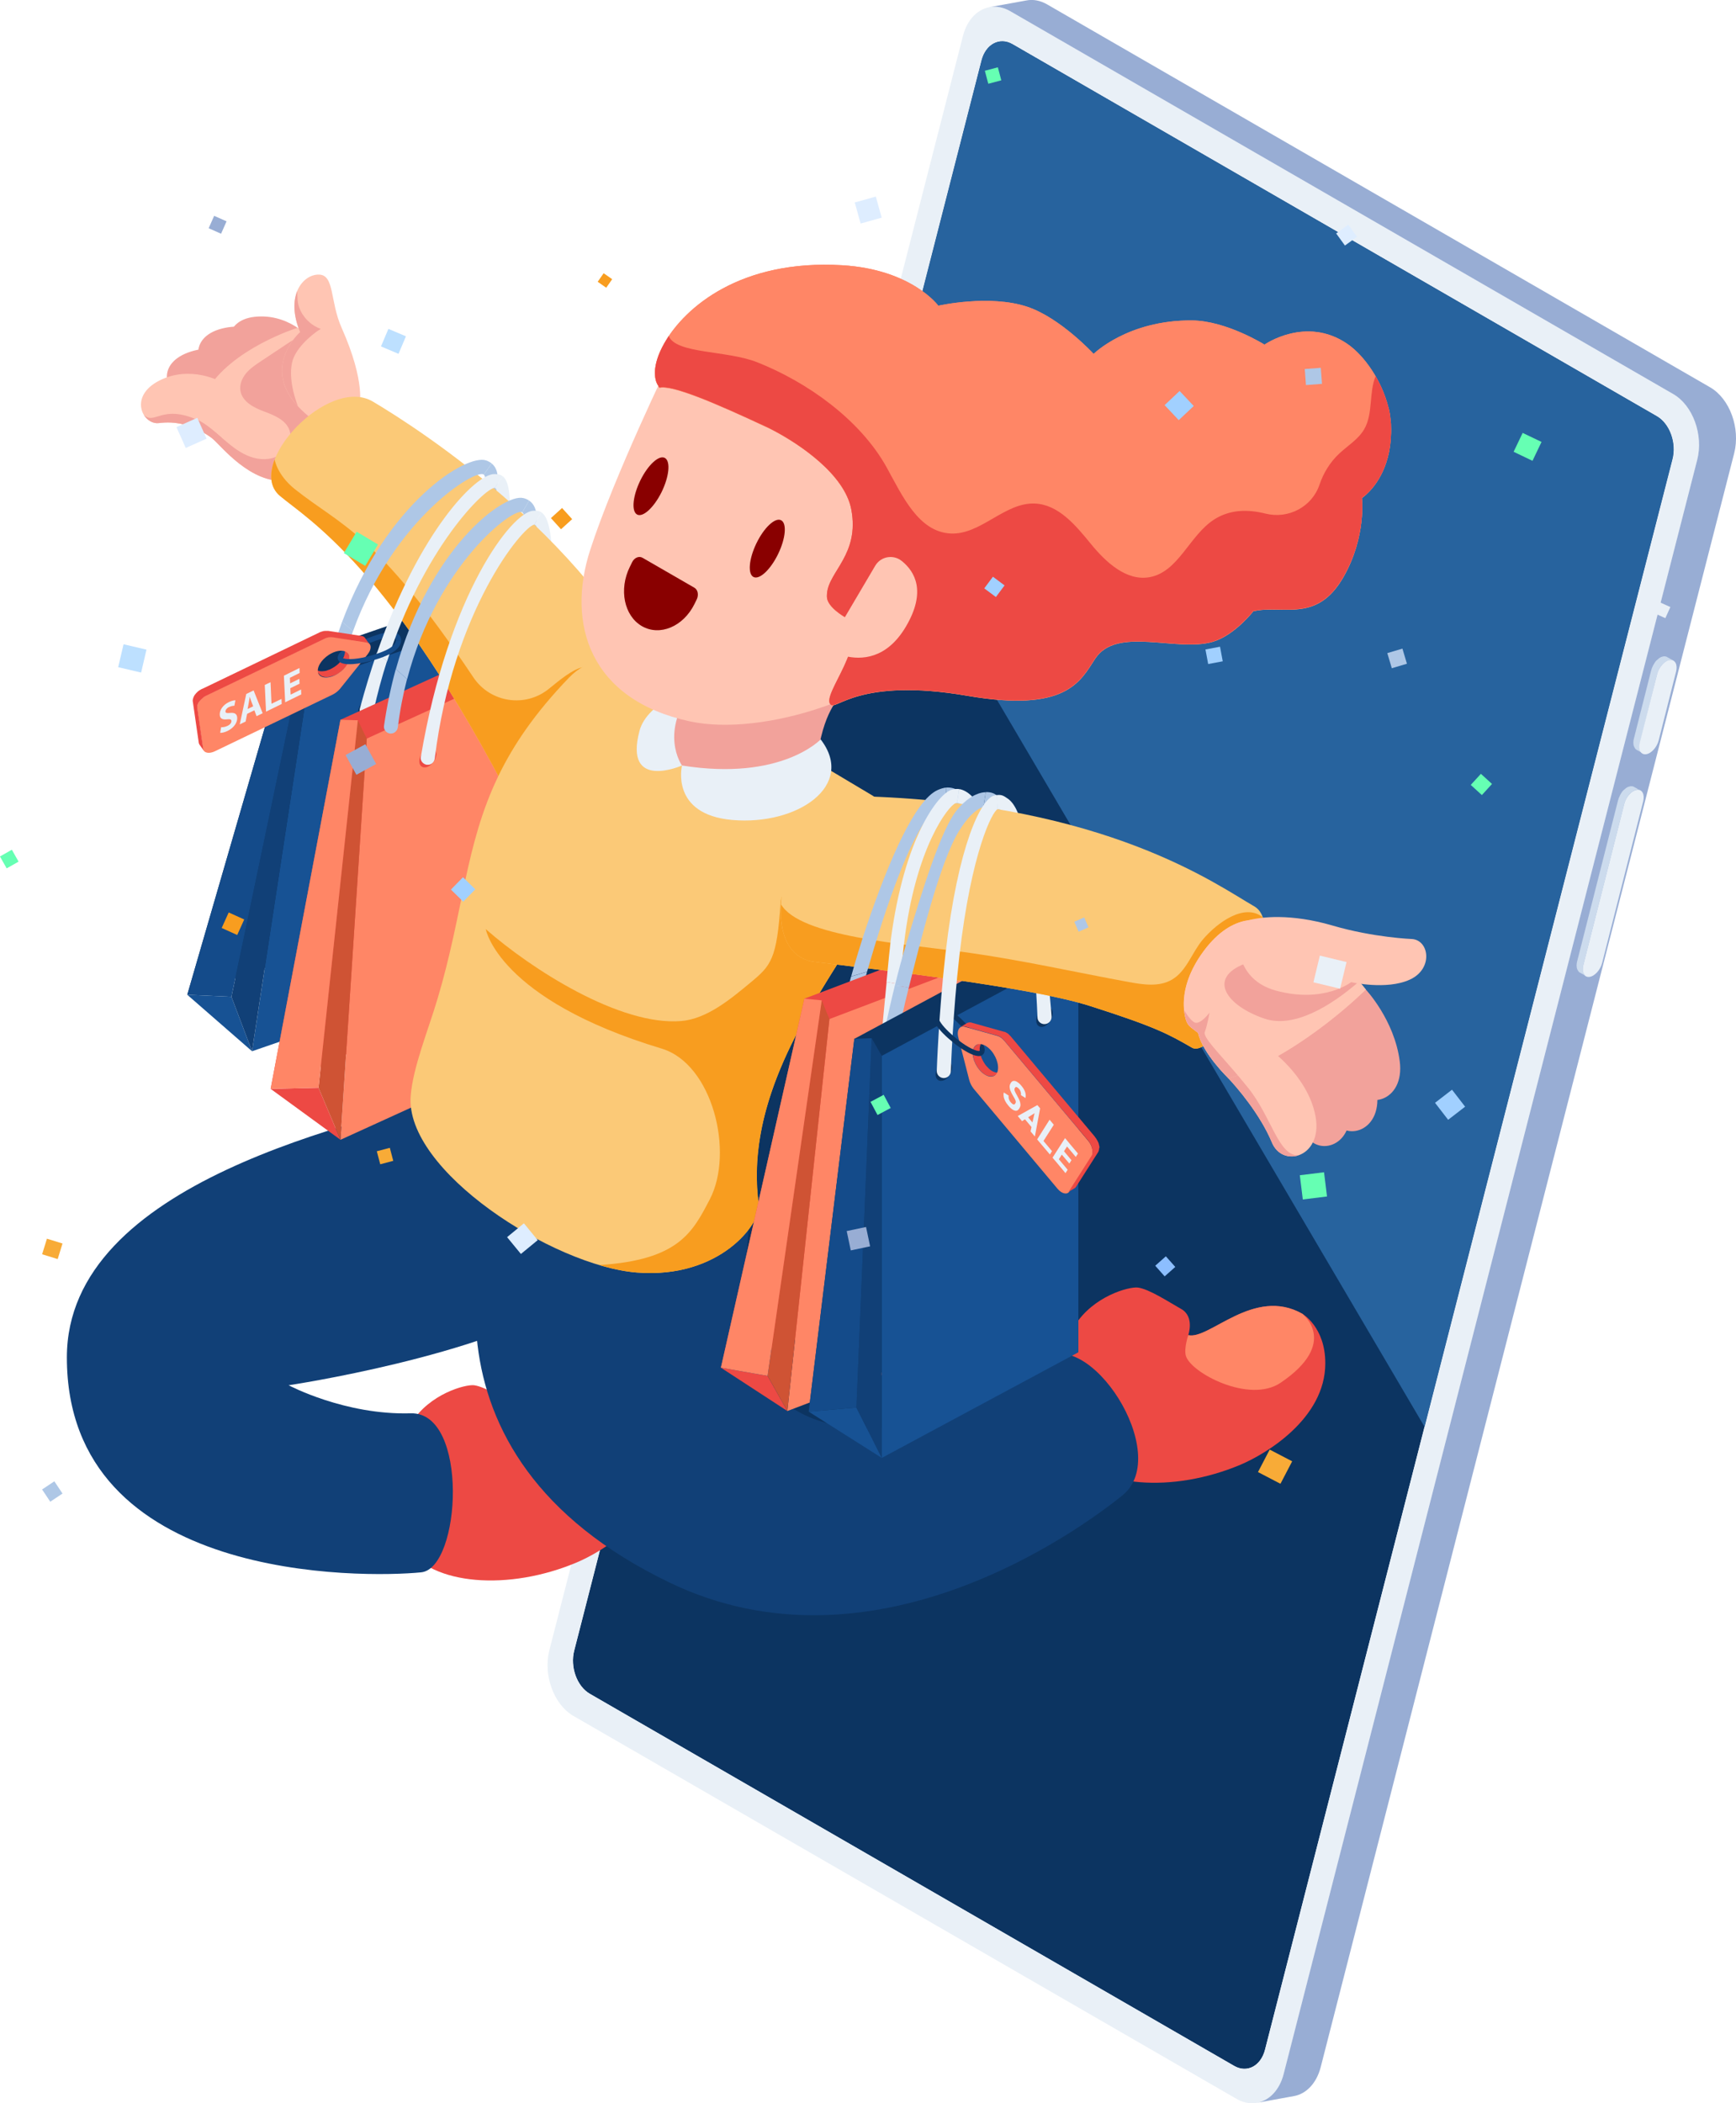 <svg xmlns="http://www.w3.org/2000/svg" viewBox="0 0 1651 2000"><path fill="#0C3461" d="m1590.5 436.8-235.7 919.9-151.7 592.3c-4 15.6-17.2 22.5-29.4 15.4L561 1610.6c-12.3-7.1-18.9-25.4-14.9-41l283.4-1106 104-406.1c4-15.6 17.2-22.5 29.4-15.5l612.8 353.8c12.2 7 18.9 25.4 14.8 41z"/><path fill="#E9F0F7" d="M1591.3 374.7c18.7 10.8 28.9 38.8 22.8 62.6l-393.3 1534.8c-6.1 23.8-26.2 34.4-44.9 23.6l-630.6-364.1c-18.7-10.8-28.9-38.9-22.8-62.6L915.8 34.2c6.1-23.8 26.2-34.4 44.9-23.6l630.6 364.1zm-388.2 1574.2 387.4-1512.2c4-15.6-2.7-34-14.9-41L962.9 42c-12.3-7.1-25.4-.1-29.4 15.4L546 1569.6c-4 15.6 2.7 34 14.9 41l612.8 353.8c12.3 7.1 25.4.2 29.4-15.5z"/><path fill="#98ADD4" d="M1626.4 368.3 995.9 4.2c-6.6-3.8-13.4-5-19.6-3.8l-35.2 6.4c6.3-1.1 13 0 19.6 3.8l630.6 364.1c18.7 10.8 28.9 38.8 22.8 62.6l-393.3 1534.8c-3.9 15.4-13.8 25.3-25.3 27.4l35.2-6.4c11.5-2.1 21.3-12 25.3-27.4l393.3-1534.8c6-23.8-4.2-51.8-22.9-62.6z"/><path fill="#27639E" d="m1590.5 436.8-235.7 919.9-525.4-893.1L933.5 57.5c4-15.6 17.2-22.5 29.4-15.5l612.8 353.8c12.2 7 18.9 25.4 14.8 41z"/><path fill="#E9F0F7" d="M1556.8 751c5-.6 7.6 4.4 5.9 11.1l-39 153.5c-1.7 6.7-7.1 12.7-12.1 13.3-5 .6-7.6-4.4-5.9-11.1l39-153.5c1.7-6.7 7.1-12.7 12.1-13.3z"/><path fill="#CCDBED" d="m1560.1 751.6-6-3.3s-.1 0-.1-.1c-.2-.1-.3-.2-.5-.2-.2-.1-.4-.1-.5-.2-.1 0-.2 0-.3-.1H1552.4c-.2 0-.4 0-.6-.1H1550.9c-.2 0-.4.1-.6.1-.4.1-.7.2-1.1.3h-.1c-.7.2-1.3.5-2 .9-.3.2-.7.4-1 .7l-.3.3c-.4.3-.9.7-1.3 1.1-.2.1-.3.3-.5.4l-.3.3-.3.3c-.1.2-.3.3-.4.5-.3.3-.5.6-.7 1-.1.1-.1.2-.2.3 0 .1-.1.1-.1.2-.1.1-.2.3-.3.4-.2.3-.4.6-.5.9-.1.2-.3.5-.4.7v.1c-.1.3-.3.6-.4.8-.1.3-.3.6-.4.9-.1.2-.1.3-.2.5 0 0 0 .1-.1.1 0 .1-.1.1-.1.2l-.3.9c-.1.3-.2.7-.3 1 0 .1 0 .2-.1.2l-39 153.5c-.1.3-.1.6-.2.9 0 .2-.1.4-.1.6 0 .2-.1.4-.1.5v.3c0 .3 0 .6-.1.8v.5c0 .5 0 1 .1 1.5v.2c0 .4.1.8.2 1.1 0 .1.1.3.1.4.1.3.2.5.3.8.1.1.1.3.2.4.1.2.2.4.4.7.1.1.2.2.2.4.2.2.3.4.5.6.1.1.2.2.2.3.3.2.6.5.9.6l6 3.3-.9-.6c-.1-.1-.2-.2-.2-.3-.2-.2-.3-.4-.5-.6-.1-.1-.2-.2-.2-.4-.1-.2-.3-.4-.4-.7-.1-.1-.1-.3-.2-.4-.1-.3-.2-.5-.3-.8 0-.1-.1-.3-.1-.4-.1-.4-.2-.7-.2-1.1v-.2c0-.5-.1-1-.1-1.5v-.5c0-.4 0-.8.1-1.1 0-.2.1-.4.1-.5l.3-1.5 39-153.5c.2-.8.5-1.6.8-2.4 0 0 0-.1.1-.1.3-.8.7-1.5 1.1-2.3v-.1c.4-.7.8-1.4 1.3-2 0-.1.1-.1.1-.2.4-.6.9-1.1 1.3-1.7l.3-.3c.2-.3.5-.5.8-.7.4-.4.8-.8 1.3-1.1.4-.3.9-.7 1.4-1 .6-.4 1.3-.7 2-.9.6-.2 1.2-.4 1.8-.5.6-.1 1.2-.1 1.8 0h.1c0 .4.5.6 1 .9zM1577.9 636.1c.4-.8.8-1.4 1.3-2.1 0-.1.1-.1.1-.2.4-.6.9-1.1 1.3-1.7l.3-.3c.2-.3.5-.5.8-.7.4-.4.8-.8 1.3-1.1.4-.4.9-.7 1.4-1 .6-.4 1.3-.7 1.9-.9.6-.2 1.2-.4 1.8-.5.6-.1 1.2-.1 1.8 0h.1c.5.1 1 .3 1.5.5l-6-3.3s-.1 0-.1-.1c-.2-.1-.3-.2-.5-.2-.2-.1-.4-.1-.5-.2-.1 0-.2 0-.3-.1H1583.8c-.2 0-.4 0-.6-.1H1582.3c-.2 0-.4.1-.6.1-.4.1-.7.2-1.1.3h-.1c-.7.2-1.3.5-1.9.9-.3.2-.7.4-1 .7l-.3.3c-.4.3-.9.7-1.3 1.1-.2.1-.3.3-.5.4l-.3.3-.3.3c-.1.2-.3.3-.4.5-.3.3-.5.6-.7 1-.1.1-.1.2-.2.3 0 .1-.1.1-.1.2-.1.1-.2.3-.3.4-.2.3-.4.6-.5.9-.1.2-.3.5-.4.7-.1.3-.3.6-.4.8-.1.3-.3.6-.4.9-.1.2-.1.3-.2.5 0 0 0 .1-.1.1 0 .1-.1.1-.1.2l-.3.9c-.1.3-.2.7-.3 1 0 .1 0 .2-.1.2l-16.5 65.2c-.1.3-.1.6-.2.9 0 .2-.1.4-.1.6 0 .2-.1.4-.1.5v.3c0 .3 0 .6-.1.9v.5c0 .5 0 1 .1 1.5v.2c0 .4.1.8.2 1.1 0 .1.1.3.1.4.1.3.2.5.3.8.1.1.1.3.2.4.1.2.2.4.4.7.1.1.2.2.2.4.2.2.3.4.5.6.1.1.2.2.2.3.3.2.6.5.9.6l6 3.3-.9-.6c-.1-.1-.2-.2-.2-.3-.2-.2-.3-.4-.5-.6-.1-.1-.2-.2-.2-.4-.1-.2-.3-.4-.4-.7-.1-.1-.1-.3-.2-.4-.1-.3-.2-.5-.3-.8 0-.1-.1-.3-.1-.4-.1-.4-.2-.7-.2-1.1v-.2c0-.5-.1-1-.1-1.5v-.5c0-.4 0-.8.1-1.1 0-.2.1-.4.1-.5l.3-1.5L1576 641c.2-.8.5-1.6.8-2.4 0 0 0-.1.1-.1.2-.9.6-1.6 1-2.4z"/><path fill="#E9F0F7" d="M1588.1 627.6c5-.6 7.6 4.4 5.9 11.1l-16.5 65.2c-1.7 6.7-7.1 12.7-12.1 13.3-5 .6-7.6-4.4-5.9-11.1L1576 641c1.7-6.8 7.1-12.8 12.1-13.4z"/><path fill="#ED4944" d="M607.3 1342.1c-46.1-26-88.5 25.1-108.4 20.3 0 0 6.2-17.5-6.7-24.8-12.9-7.3-30.6-19-41.3-20.4-8.2-1-42.3 8-59.9 36.1-25.9 41.5-29.5 80.1-4.9 117.3 24.7 37.2 98.3 42.2 162.6 15 23.9-10.1 80.5-43.7 80.5-96.3.1-34.7-21.9-47.2-21.9-47.2z"/><path fill="#42D9FF" d="M496.6 1382.1c4.5 16.1 60.3 45.7 90 25.7 56.5-38.1 20.7-65.7 20.7-65.7-46.1-26-88.5 25.1-108.4 20.4 0-.1-4.2 12.6-2.3 19.6z"/><path fill="#114077" d="M400.5 1495.1c38-3.8 45.8-152.8-9.9-151.2-62.7 1.8-116.1-26.7-116.1-26.7s184.3-27.4 269.6-82.5c85.2-55.1-13.3-218.1-92-197.7-113.1 29.3-388.5 86.9-388.5 253.7-.1 214.5 282.7 209.8 336.9 204.4z"/><path fill="#ED4944" d="M1238.5 1249.2c-46.1-26-88.5 25.1-108.4 20.3 0 0 6.2-17.5-6.7-24.8-12.9-7.3-30.6-19-41.3-20.4-8.2-1-42.3 8-59.9 36.1-25.9 41.5-29.5 80.1-4.9 117.3 24.7 37.2 98.3 42.2 162.6 15 23.9-10.1 80.5-43.7 80.5-96.3.1-34.7-21.9-47.2-21.9-47.2z"/><path fill="#FF8666" d="M1127.8 1289.2c4.5 16.1 60.3 45.7 90 25.7 56.5-38.1 20.7-65.7 20.7-65.7-46.1-26-88.5 25.1-108.4 20.4 0-.1-4.3 12.6-2.3 19.6z"/><path fill="#114077" d="M1067.6 1421.8c48.2-39.1-32.7-163-76.8-128.9-44.1 34.1-136.3 68.4-172.6 65.4-95.3-7.8-120.7-65.9-104.1-210.9 12.2-106.5-177.8-137.7-220.7-60.6S384 1382.7 636.3 1504.6c193.1 93.3 389-48.5 431.3-82.8z"/><path fill="#AEC7E6" d="M310.2 641.1c-.8 3.3 1.3 6.6 4.4 7.6.3.1.6.2.9.2 3.6.7 7-1.9 7.8-5.5 3.4-15.3 7.6-29.7 12.4-43.2l-10.3-9.1c-5.7 15.5-10.9 32.1-15.2 50zM467.6 440.7l-7.5 10.6c9.3 8-30 82.7-47.3 155-.9 3.6 2.4 6.9 6 7.3 3.7.3 6.1-2.5 7.3-6C458 506.9 486 455.5 467.6 440.7z"/><path fill="#175294" d="m239.7 999.6-61.6-53.7 42 1.9z"/><path fill="#0C3461" d="m470.6 560.1-200.6 69-91.9 316.8 200.7-69z"/><path fill="#114077" d="m467 569.1 3.6-9-91.8 316.8 26.6 23.2z"/><path fill="#144B8A" d="M493.8 580.3 467 569.1l-61.6 331 35 30.4z"/><path fill="#175294" d="m493.8 580.3-200.6 69-53.5 350.3 200.7-69.1z"/><path fill="#114077" d="m293.2 649.3-6.8-18.1-66.3 316.6 19.6 51.8z"/><path fill="#144B8A" d="m286.4 631.2-16.4-2.1-91.9 316.8 42 1.9z"/><path fill="#0C3461" d="M456.3 629c-1.1-.2-2.4-.1-3.7.4-4.2 1.4-8.1 6-9 10.3-.8 4.1 1.4 6.4 3.9 6.9 1.1.2 2.4.1 3.7-.4 4.2-1.4 8.1-6 9-10.3.8-4.1-1.4-6.4-3.9-6.9zM353.5 664.3c-1.1-.2-2.4-.1-3.7.4-4.2 1.4-8.2 6-9 10.3-.8 4.1 1.4 6.4 3.9 6.9 1.1.2 2.4.1 3.7-.3 4.2-1.4 8.1-6 9-10.3.8-4.2-1.4-6.5-3.9-7z"/><path fill="#E9F0F7" d="m478.2 452.9-7.8 10.9c11.5 4.1-8.4 102.9-25.6 175.2-.9 3.6 2.4 6.9 6 7.3 3.7.3 6.4-2.4 7.3-6 34.4-147.8 29-180.1 20.1-187.4zM342.2 673.9c-.9 3.3 1.3 6.6 4.4 7.6.3.1.6.2.8.2 3.6.7 7-1.7 7.8-5.3 3.7-16.8 8-32.7 12.8-47.6l-9.5-8.4c-5.7 16.7-11.2 34.5-16.3 53.5z"/><path fill="#AEC7E6" d="m503.2 476-6.5 11.2c10.1 7.1-22.2 85.1-32.6 158.7-.5 3.6 3 6.7 6.7 6.7s5.9-3.1 6.7-6.7C499.8 542.7 522.9 489 503.2 476z"/><path fill="#ED4944" d="m323.8 1083.8-66.4-48.4 45.5-1.1z"/><path fill="#ED4944" d="m516.9 596.4-193.1 88-66.4 351 193.1-88z"/><g fill="#CF5334"><path d="m514.1 605.7 2.8-9.3-66.4 351 32.3 21.7z"/><path d="m541.9 614.3-27.8-8.6-31.3 363.4 34.1 26.7z"/></g><path fill="#FF8666" d="m541.9 614.3-193.1 88-25 381.5 193.1-88z"/><path fill="#CF5334" d="m348.8 702.3-8.5-17.4-37.4 349.4 20.9 49.5z"/><path fill="#FF8666" d="m340.3 684.9-16.5-.5-66.4 351 45.5-1.1z"/><path fill="#ED4944" d="M509.3 666.4c-1.2-.1-2.4.1-3.7.7-4 1.8-7.5 6.7-7.9 11.1-.4 4.1 2 6.3 4.5 6.5 1.1.1 2.4-.1 3.7-.7 4-1.8 7.5-6.7 7.9-11.1.4-4.2-2-6.3-4.5-6.5zM410.4 711.4c-1.2-.1-2.4.1-3.7.7-4.1 1.8-7.5 6.7-7.9 11.1-.4 4.1 2 6.3 4.5 6.5 1.2.1 2.4-.1 3.7-.7 4-1.8 7.5-6.7 7.9-11.1.4-4.2-2-6.3-4.5-6.5z"/><path fill="#E9F0F7" d="m514.9 487.2-6.7 11.6c11.9 3 1.3 103.2-9.1 176.8-.5 3.6 3 6.7 6.7 6.7s6.2-3 6.7-6.7c20.4-150.3 11.9-182.1 2.4-188.4z"/><path fill="#AEC7E6" d="M365.2 690.2c-.5 3.4 1.9 6.4 5.1 7.2.3.1.6.1.9.1 3.6.3 6.8-2.5 7.2-6.2 2-16.1 5-31.3 8.7-45.6l-10.7-9.5c-4.6 16.8-8.4 34.7-11.2 54z"/><path fill="#F2A29B" d="M298.5 325.8s-19.6-26.7-53.3-24.8c-33.6 1.8-31.4 32.6-16.8 36.9 14.7 4.3 27.4 12.9 39.3 31.2 12 18.3 45.1-14.7 30.8-43.3z"/><path fill="#F2A29B" d="M268.2 326.5s-24.4-22.4-57.1-14.1c-32.6 8.3-24.6 38.1-9.3 39.5 15.2 1.4 29.3 7.4 44.6 23 15.2 15.7 41.4-23.1 21.8-48.4z"/><path fill="#F2A29B" d="M237.1 343.2s-26.6-19.7-58.2-8-20.4 40.4-5.1 40.2c15.3-.2 30 4.3 46.7 18.2 16.8 14 38.7-27.3 16.6-50.4z"/><path fill="#FFC5B3" d="M210.4 363.2s-28.7-16.5-58.7-1.4c-30.1 15.2-15.7 42.5-.6 40.5 15.2-1.9 30.2.9 48.5 12.8 18.2 12 35.3-31.5 10.8-51.9z"/><path fill="#FFC5B3" d="M188.1 399.4c1.2 9.5 8.9 13.4 14.1 17.8 8.7 7.3 36 42.8 69.9 40 0 0 32.7 5.5 55-15.7 31.4-29.8 14.5-55 14.5-55s1.5-40.8-50.5-70.4c-2.6-1.5-5.3-2.9-8.2-4.4 0 0-63.3 19.8-86.5 60.3-7.2 12.6-9.1 21.2-8.3 27.4z"/><path fill="#F2A29B" d="M136.8 394.5c3.2 5.2 8.7 8.5 14.3 7.8 15.2-1.9 30.2.8 48.5 12.8 3.8 2.5 7.6 2.6 11 .9-5.9-5.1-15.3-13.4-22.5-16.6-34.3-15.3-40.9 5.1-51.3-4.9z"/><path fill="#F2A29B" d="M188.1 399.4c1.2 9.5 8.9 13.4 14.1 17.8 8.7 7.3 36 42.8 69.9 40 0 0 32.7 5.5 55-15.7 31.4-29.8 14.5-55 14.5-55s1.5-40.8-50.5-70.4c-4.5 1.8-8.4 4.5-13 7.5-10 6.6-20 13.3-30 19.9-5.1 3.4-10.2 6.8-14.1 11.5-3.9 4.7-6.4 10.9-5.3 16.9 1.9 10.1 12.6 15.7 22.3 19.3 9.6 3.6 20.6 7.9 24.2 17.6 3.3 8.8-1.7 19.3-9.8 24.1-8.1 4.8-18.5 4.6-27.3 1.4-8.9-3.2-16.6-9-23.7-15.1-7.2-6.1-14.1-12.6-22.2-17.5-1.4-.8-2.7-1.6-4.1-2.3z"/><path fill="#FFC5B3" d="M341.7 386.5s6.7-22-16.8-74.8c-11.2-25.1-6.6-50.2-21.5-50.6-15-.4-32.5 19.7-18 54.6 0 0-37.2 33.2-2.1 70.6s58.4 15.5 58.4.2z"/><path fill="#F2A29B" d="M283.4 386.3s-9.8-23.1-5.6-41.7c2.8-12.4 16.5-25.1 27.2-31.9-9.3-3.3-17-10.9-20.4-20.2-1.9-5.1-1.7-9.9-1.9-15.2v-.5c-3.8 9.3-4.1 22.5 2.7 39 0-.1-37.2 33.1-2 70.5z"/><path fill="#FBC977" d="M489.4 767.4c20.7 40.5 181.6-2.6 143.7-95.1-63-153.7-232.9-263.4-278.4-290.4-42.6-25.4-122.7 60.6-88.5 89.6 25.7 21.8 106.2 67.6 223.2 295.9z"/><path fill="#F89D1F" d="M266.2 471.5c25.8 21.8 106.3 67.6 223.2 295.9 20.7 40.5 181.6-2.6 143.7-95.1-3.1-7.6-6.5-15.1-10.1-22.5l-.6.1c-15.5-15.7-48-20.6-69.3-15.2-8.7 2.2-19.6 10.9-31 20.2-22.4 18.3-55.8 13.3-71.9-10.8-92.6-138.5-125.8-143.9-169.8-179-17.1-13.7-19.2-28.2-19.2-28.2-5.2 13.6-4.7 26.4 5 34.6z"/><path fill="#144B8A" d="m321.4 623.7 4.6 1.6c1-2.7 4.9-4.4 9.8-6.6 2-.9 4.4-1.9 6.7-3.1 12.6-6.5 28.9-11.6 33.2-8.8.3.2.9.7.8 2.3l4.9.3c.3-3.7-1.5-5.7-3-6.7-7.5-5-28.2 3.4-38.1 8.5-2.2 1.1-4.3 2.1-6.4 3-5.8 2.6-10.8 4.9-12.5 9.5z"/><path fill="#E9F0F7" d="M506.9 485.7c-19.9 1.2-80.5 78.7-106.7 234.2-.6 3.3 1.9 6.4 5.1 7.2.3.1.6.1.9.1 3.7.4 6.8-2.3 7.3-6C430.6 581 497 500.5 508.2 498.8l6.7-11.6c-2.8-2-5.7-1.6-8-1.5z"/><path fill="#AEC7E6" d="m460.1 451.3 7.5-10.6c-1.5-1.2-3.2-2.2-5.3-2.9-18.6-6.4-94.4 39.7-136.9 153.4l10.3 9.1c38.6-107.4 117.2-155.2 124.4-149z"/><path fill="#E9F0F7" d="m470.4 463.9 7.8-10.9c-2.6-2.2-5.6-2.1-7.9-2.2-17.4-.6-71.4 54-111.7 169.8l9.5 8.4c34.4-107.4 92.4-164.5 102.3-165.1z"/><path fill="#AEC7E6" d="M497.7 473.6c-19-4.6-89.1 47.5-121.2 162.7l10.7 9.5C415.9 536.2 489 481.7 496.7 487.2l6.5-11.2c-1.6-1.1-3.4-1.9-5.5-2.4z"/><path fill="#ED4944" d="M299.1 635.4c.2.3.4.5.6.7.1.1.2.2.3.2.1.1.2.2.4.3.1.1.2.2.4.3.1.1.2.1.2.2l.6.3c.2.1.5.2.7.3.1 0 .1 0 .2.1.2.1.5.1.8.2h.1c.3.1.6.1.9.2.3 0 .6.1.9.1H306.4c.3 0 .6 0 1-.1h.1c.3 0 .7-.1 1-.1h.1c.3-.1.7-.1 1-.2h.2c.3-.1.7-.2 1-.3.1 0 .1 0 .2-.1.4-.1.7-.2 1.1-.4h.1c.4-.1.8-.3 1.1-.4h.1l1.2-.6c.5-.2 1-.5 1.5-.8.4-.2.9-.5 1.3-.8.2-.1.4-.3.7-.4.3-.2.5-.3.7-.5.1-.1.3-.2.4-.3.4-.3.7-.5 1.1-.8.4-.3.8-.7 1.2-1l.1-.1c.4-.4.8-.7 1.1-1.1.4-.4.7-.7 1-1.1l.1-.1c.3-.4.6-.7.9-1.1l.1-.1c.3-.4.6-.8.8-1.2.3-.4.5-.8.7-1.2 0 0 0-.1.1-.1.2-.4.4-.7.6-1.1v-.1c.2-.4.3-.8.5-1.2.1-.4.2-.8.3-1.1v-.1c.1-.4.2-.7.2-1.1v-.1c0-.3.1-.6.1-.9v-.2c0-.4 0-.7-.1-1.1 0-.3-.1-.5-.2-.8-.2-.7-.5-1.4-.9-2l4.3 6.1c.5.8.9 1.7 1.1 2.7 0 .3.1.6.1.9V626.8c0 .2-.1.4-.1.6 0 .1-.1.2-.1.4v.2c0 .2-.1.4-.2.6 0 .2-.1.3-.2.5s-.1.4-.2.5c-.1.2-.1.3-.2.5v.2c-.1.1-.1.2-.2.3-.1.2-.2.3-.3.5 0 .1-.1.2-.1.3 0 0 0 .1-.1.1l-.1.1c-.1.2-.2.3-.3.5-.1.2-.2.3-.3.5-.1.2-.2.3-.4.5-.1.2-.2.4-.4.5l-.1.1-.1.1c-.1.1-.2.2-.2.3-.1.2-.3.3-.4.5-.1.1-.1.2-.2.2l-.1.1c0 .1-.1.1-.1.2-.1.2-.3.3-.5.5l-.4.4c-.1.2-.3.3-.5.5l-.4.4-.2.2-.1.1-.2.2c-.2.1-.3.3-.5.4-.2.1-.3.3-.5.4-.2.2-.4.3-.6.5-.1.1-.3.2-.4.3-.1.1-.3.2-.4.3l-.2.2c-.2.1-.4.2-.5.4-.2.1-.4.3-.7.4-.1 0-.1.1-.2.1-.4.2-.7.4-1.1.6-.2.1-.5.3-.7.4-.2.1-.5.2-.7.3h-.1l-.6.3c-.2.1-.4.2-.7.3h-.1c-.2.1-.4.2-.6.2-.2.1-.4.1-.6.2h-.1c-.2.1-.5.2-.7.2-.1 0-.2.1-.4.1-.1 0-.1 0-.2.1h-.1c-.2.1-.4.1-.7.2-.1 0-.1 0-.2.1h-.2c-.1 0-.2 0-.3.1-.2 0-.4.1-.6.1h-.2c-.1 0-.2 0-.3.1-.2 0-.4.1-.6.1H309.1c-.2 0-.3 0-.5-.1-.2 0-.3 0-.5-.1-.1 0-.2 0-.4-.1h-.2c-.2 0-.3-.1-.5-.1-.1 0-.1 0-.2-.1-.1 0-.1 0-.2-.1-.1 0-.1 0-.2-.1-.2-.1-.4-.1-.5-.2-.2-.1-.3-.2-.5-.3 0 0-.1 0-.1-.1-.1-.1-.2-.1-.2-.2-.1 0-.2-.1-.2-.1l-.1-.1c-.1-.1-.2-.2-.4-.3-.1-.1-.1-.1-.2-.1 0 0 0-.1-.1-.1-.2-.2-.5-.5-.6-.7l-4.4-5.5z"/><path fill="#FF8666" d="m187.5 673.2 5.6 38.8c.6 4 5.7 5.1 11.4 2.3l111.6-53.7c2.9-1.4 5.5-3.5 7.4-5.8l26.1-32.6c4.4-5.5 3.7-11-1.7-11.8l-31.5-4.8c-2.3-.4-5.2.2-8 1.6l-111.6 53.7c-5.7 2.8-9.9 8.3-9.3 12.3zM315.7 621c8.2-4 15.6-2.5 16.4 3.3.8 5.8-5.2 13.7-13.4 17.7s-15.6 2.5-16.4-3.3c-.8-5.8 5.2-13.7 13.4-17.7z"/><path fill="#ED4944" d="M184 663c0-.1.1-.2.1-.2.1-.1.1-.2.2-.4 0-.1.1-.1.1-.2v-.1s0-.1.1-.1c.1-.1.1-.2.2-.4.1-.1.1-.2.2-.3.1-.1.2-.2.2-.4.1-.1.2-.2.3-.4 0 0 0-.1.1-.1l.1-.1.2-.2c.1-.1.2-.2.3-.4 0-.1.1-.1.1-.2l.1-.1.1-.1.3-.3.3-.3.3-.3.3-.3.1-.1.1-.1.1-.1.3-.3c.1-.1.2-.2.4-.3.1-.1.3-.2.4-.3.1-.1.2-.1.3-.2.1-.1.2-.1.3-.2l.1-.1c.1-.1.2-.2.4-.2.2-.1.3-.2.5-.3l.1-.1c.2-.2.5-.3.8-.4.2-.1.3-.2.5-.3.2-.1.3-.2.5-.2h.1l111.6-53.7c.1-.1.3-.1.4-.2.2-.1.3-.1.5-.2h.2c.1 0 .2-.1.3-.1.2-.1.3-.1.5-.2h.2c.1 0 .2-.1.3-.1.2-.1.4-.1.5-.2h.2c.1 0 .2 0 .3-.1.2 0 .3-.1.5-.1h.5c.2 0 .3-.1.5-.1h3l31.5 4.8h.2c.1 0 .3.1.4.1.1 0 .3.1.4.1h.2c.1 0 .1 0 .2.1s.3.1.4.2c.1.1.3.1.4.2.2.1.3.2.4.3.1.1.2.2.3.2l.1.1s.1 0 .1.1c.2.2.4.4.5.6l4.3 6.1c-.2-.2-.4-.5-.6-.7l-.1-.1c-.2-.2-.5-.4-.7-.5-.3-.2-.6-.3-1-.4h-.1c-.4-.1-.7-.2-1.2-.3l-31.5-4.8c-.3 0-.6-.1-.9-.1h-1c-.3 0-.6 0-.9.1h-.1c-.3 0-.6.1-.9.1h-.1c-.3.1-.6.1-.9.2h-.1l-.9.3h-.1c-.3.1-.6.2-.9.4h-.1c-.3.1-.7.3-1 .5l-111.6 53.7c-.4.2-.7.3-1 .5-.3.2-.6.3-.9.5-.2.1-.3.2-.5.3-.2.1-.4.2-.5.4-.1.1-.2.1-.3.2-.3.2-.5.4-.7.6-.3.2-.6.5-.8.7l-.1.1c-.3.2-.5.5-.8.7-.2.3-.5.5-.7.8l-.1.1c-.2.2-.4.5-.6.7l-.1.1c-.2.3-.4.5-.6.8-.2.3-.3.5-.5.8v.1c-.1.3-.3.5-.4.8v.1c-.1.3-.2.5-.3.8-.1.3-.2.5-.2.8v.1c-.1.3-.1.5-.1.7V672.7c0 .2 0 .5.1.7l5.6 38.8c.1.7.4 1.4.7 1.9l-4.3-6.1c-.4-.5-.6-1.2-.7-1.9l-5.6-38.8c0-.2 0-.4-.1-.7v-1c0-.1 0-.3.1-.4 0-.1 0-.2.1-.3v-.2c0-.1.1-.3.1-.4 0-.1.1-.2.1-.3 0-.1.1-.2.1-.4 0-.1.1-.2.2-.4-.1-.1-.1-.1 0-.2-.1 0-.1 0 0 0z"/><path fill="#E9F0F7" d="M217.7 667.6c2.7-1.3 4.7-1.7 6.2-1.7l-1 5.2c-1 0-2.7.1-5.1 1.2-2.4 1.2-3.4 2.9-3.4 4.2.1 1.6 1.4 1.7 4.6 1.4 4.3-.4 6.4 1 6.6 4.6.2 4.2-2.7 9.4-9.3 12.6-2.7 1.3-5.5 1.9-6.9 1.7l.9-5.3c1.5.1 3.8-.2 6.1-1.3 2.5-1.2 3.8-3 3.7-4.6-.1-1.6-1.2-1.9-4.2-1.6-4.1.5-6.8-.6-6.9-4.3-.3-4.4 3-9.4 8.7-12.1zM241.2 656.5l8.6 21.7-5.8 2.8-2.1-5.6-6.9 3.4-1.4 7.3-5.6 2.7 6.2-28.9 7-3.4zm-5.7 17.7 5.3-2.6-1.8-4.6c-.5-1.3-1-3-1.4-4.3h-.1c-.3 1.7-.6 3.8-.9 5.4l-1.1 6.1zM257.3 648.7l.9 20.5 9.5-4.6.2 4.8-14.9 7.3-1.2-25.4zM284.8 635.2l.2 4.7-9.3 4.6.2 5.3 8.8-4.3.2 4.6-8.8 4.3.3 6.1 9.9-4.9.2 4.7-15.3 7.5-1.2-25.3z"/><path fill="#144B8A" d="M324.5 630.3c7.6 3.5 25.6-1.2 26.5-1.4 20.4-5.3 30-11.5 30.4-19.6l-4.9-.2c-.2 3.8-4.9 9.4-26.7 15.1-12.6 3.3-22.6 3-23.8 1.3 0 0 0-.1.1-.3l-4.6-1.6c-.7 1.9-.3 3.8 1 5.1.5.8 1.2 1.3 2 1.6z"/><path fill="#FBC977" d="M829.8 756.5 633.1 639.2s-55.8-32.4-92 5.2c-32.1 33.3-52.8 63.8-67.2 93.6-31.8 65.9-32.9 128.6-57.9 212.1-9 30.2-23.2 64.6-25.4 91.8-5.9 71.3 135.6 161.8 214.8 168.1 79.2 6.3 118.5-47 116.1-64.4-24.7-181.6 207-328.5 108.3-389.1z"/><path fill="#F89D1F" d="M629.3 997.1c48.4 14.6 69.1 98.6 45.7 143.4-16.2 31-29.3 57.6-104.9 62.4 12.6 3.8 24.6 6.2 35.5 7.1 79.2 6.4 118.5-47 116.1-64.4-23.8-173.5 186.5-315.3 119.5-380.4-54.1 12.2-97.6 75.2-98.8 92.6-3.5 54.3-9.1 60.3-28.4 76.3-19 15.8-41.7 34.8-66.3 36.8-58.3 4.7-142.7-49.6-185.7-87.4 0 0 11.7 66.7 167.3 113.6z"/><path fill="#AEC7E6" d="M809 930.1c-6.3 22.8-9.9 38.9-10 39.2-.8 3.6 1.5 7.2 5.1 8 .1 0 .3.1.4.1 3.5.6 6.8-1.7 7.6-5.1 2.3-10.2 5.7-24.2 10.1-39.9.8-2.7 1.6-5.5 2.4-8.3l-15.1 4.4c-.2.4-.4 1-.5 1.6zM919.1 857.1c3.3-26.2 6.7-66.4 5.4-78.8-.7-6.1-5.5-31-24.9-29.4l.2 13.6c5.4 0 9.4 4.4 10.8 11.5 1.1 5.6 1.4 15.9 1.4 23.8-.2 28.8-9.9 89-17.1 120.1-.8 3.6 1.4 7.2 5 8 3.6.8 7.2-1.4 8-5-.1-.3 7.1-31.1 11.2-63.8z"/><path fill="#ED4944" d="m748.8 1341.7-63.2-41.2 44.4 7.8zM963.4 874.3 765 949.6l-79.4 350.9 198.4-75.3z"/><path fill="#A62323" d="m960 883.4 3.4-9.1-79.4 350.9 21.1 19.9z"/><path fill="#CF5334" d="M987.2 893.7 960 883.4l-54.9 361.7 42.1 21.3z"/><path fill="#FF8666" d="M987.2 893.7 788.8 969l-40 372.7 198.4-75.3z"/><path fill="#CF5334" d="m788.8 969-7.3-17.8-51.5 357.1 18.8 33.4z"/><path fill="#FF8666" d="m781.5 951.2-16.5-1.6-79.4 350.9 44.4 7.8z"/><path fill="#0C3461" d="M951.3 943.6c-1.1-.2-2.4 0-3.7.5-4.2 1.6-8 6.2-8.7 10.6-.7 4.1 1.6 6.4 4.1 6.8 1.1.2 2.4 0 3.7-.5 4.2-1.6 8-6.2 8.6-10.6.7-4.1-1.5-6.4-4-6.8zM849.6 982.1c-1.1-.2-2.4 0-3.7.5-4.2 1.6-8 6.2-8.7 10.6-.7 4.1 1.6 6.4 4.1 6.8 1.1.2 2.4 0 3.7-.5 4.2-1.6 7.9-6.2 8.6-10.6.8-4.1-1.5-6.4-4-6.8z"/><path fill="#E9F0F7" d="M955.3 877.2c-5.8-98.9-28.2-124.5-43.1-126.9l-2.1 13.2c11.3.3 29.6 29.2 31.9 113.8 1 37.2-2 72.4-2 72.8-.3 3.7 2.5 6.9 6.2 7.1 3.7.3 6.9-2.5 7.1-6.2-.1-.3 4.2-36.1 2-73.8zM838.1 988.2c-.6 3.6 1.9 7.1 5.5 7.7 3.6.6 7.1-1.9 7.7-5.5 0-.3 2-26.7 4.6-54.5l-12.7-2.1c-2.6 25.9-5.1 54.2-5.1 54.4z"/><path fill="#AEC7E6" d="M958.2 871.2c6.6-72.7.2-103.8-9.2-113.9-2.4-2.5-6-4.3-11.5-4.1l-2.2 13.9c3.5.2 5.2 1.3 5.9 1.9 14.9 11.9 4.5 115.4-5.5 167-.7 3.6 1.7 7.1 5.3 7.8 3.6.7 7.1-1.7 7.8-5.3 0-.3 6.3-32.8 9.4-67.3zM839.9 987.4c-.7 3.6 1.7 7.1 5.3 7.8h.2c3.6.6 7-1.8 7.6-5.4 2.4-12.6 6.2-30.7 11.3-50.8l-13.2-2.1c-7.1 28.7-11.2 50.2-11.2 50.5z"/><path fill="#175294" d="m838.6 1386.3-69.5-44 45.4-3.9z"/><path fill="#0C3461" d="M999.4 887.4 812.5 987.8l-43.4 354.5L956 1241.9z"/><path fill="#114077" d="m997.2 896.8 2.2-9.4-43.4 354.5 33.7 19.5z"/><path fill="#144B8A" d="m1025.5 903.5-28.3-6.7-7.5 364.6 35.8 24.5z"/><path fill="#175294" d="M1025.5 903.5 838.6 1004v382.3l186.9-100.4z"/><path fill="#114077" d="m838.6 1004-9.6-16.8-14.5 351.2 24.1 47.9z"/><path fill="#144B8A" d="m829 987.2-16.5.6-43.4 354.5 45.4-3.9z"/><path fill="#0C3461" d="M996.3 957.7c-1.2 0-2.4.3-3.6 1-3.9 2.1-7.1 7.2-7.2 11.6-.1 4.2 2.4 6.1 4.9 6.2 1.2 0 2.4-.3 3.6-1 3.9-2.1 7.1-7.2 7.2-11.6.2-4.2-2.3-6.2-4.9-6.2zM900.6 1009c-1.2 0-2.4.3-3.6 1-3.9 2.1-7.1 7.2-7.2 11.6-.1 4.2 2.4 6.1 4.9 6.2 1.2 0 2.4-.3 3.6-.9 3.9-2.1 7.1-7.2 7.2-11.6.1-4.2-2.4-6.2-4.9-6.3z"/><path fill="#E9F0F7" d="M1000.1 966.6c0-.4-2.8-40.1-9.2-81.8-13.3-86.6-19.9-116.9-32.6-125.5-4-2.8-5.8-3.8-10.4-3.3l.8 13.5c21.8-2.5 35.7 135.3 38 198.1.1 3.7 3.4 6.5 7.1 6.2 3.7-.3 6.5-3.5 6.3-7.2z"/><path fill="#FBC977" d="M1133.6 996.2c22.2 12.8 95-113.8 59.2-134.4-35.9-20.6-139.9-96.7-367.9-104.5-75-2.6-114.3 149.4-50.3 157.3 64 7.9 204.8 23.7 262.2 42 62.3 19.9 74.6 26.8 96.8 39.6z"/><path fill="#F89D1F" d="M774.5 914.6c64 7.9 204.8 23.7 262.2 42 62.4 19.9 74.7 26.8 96.9 39.6 19.8 11.4 79.7-87.8 67.2-124.1-17.2-13.6-42.9 4.9-56.8 21.2-10.5 12.4-15.5 30.2-29.6 38.3-12.1 7-27.2 4.7-40.9 2.2-51.2-9.4-102.1-20.9-153.7-28.1-60-8.3-158.9-14.8-177.1-45.9-1.8 28.1 7.6 51.8 31.8 54.8z"/><path fill="#0C3461" d="m936.5 999.4-4.8-.4c.2-2.9-2.6-6-6.2-10.1-1.5-1.7-3.2-3.6-4.8-5.6-8.8-11.1-21.5-22.5-26.6-21.7-.4.1-1.1.2-1.7 1.8l-4.5-1.7c1.3-3.5 3.7-4.6 5.5-4.8 8.9-1.4 24.3 14.7 31.2 23.5 1.5 1.9 3.1 3.7 4.6 5.4 4.1 4.6 7.7 8.7 7.3 13.6z"/><path fill="#AEC7E6" d="M899.6 748.9c-2.4.3-4.9 1-7.8 2.3-21.5 9.5-46.3 66.7-67.5 129-5.8 17.1-10.8 33.9-14.8 48.2l15.1-4.4c16-55.5 45.5-148.6 72.6-160.6 1-.4 1.8-.7 2.6-.9l-.2-13.6z"/><path fill="#E9F0F7" d="M904.6 751.1c-11.7 3.7-44.4 43.6-57.5 143.1-.7 5.7-2.4 22.1-4 39.6l12.7 2.1c1.2-13.3 2.6-27 3.9-38.2 11-93 42.9-131.9 49-133.9.5-.2 1-.2 1.4-.3l2.1-13.2c-2.5-.3-5 0-7.6.8z"/><path fill="#AEC7E6" d="M928 755.6c-2.1.9-4.3 2.2-6.4 3.7-3.7 2.6-7.4 6-11 10.3-15.4 18-33.6 77.6-47.9 124.9-4.5 14.8-8.4 29.4-11.6 42.5l13.2 2.1c10.6-42 29.6-119.7 47.8-149 4.1-6.6 8.3-12.1 12.6-16.1 2.9-2.7 5.8-4.8 8.8-6.1.7-.3 1.3-.5 1.8-.7l2.2-13.9c-2.8 0-5.9.7-9.5 2.3z"/><path fill="#E9F0F7" d="M945 756.6c-11.9 3.8-33.7 45.6-45.8 150.2-6.4 55.8-8.3 110.9-8.3 111.4-.1 3.4 2.3 6.3 5.6 6.8.3 0 .6.1.9.1 3.7.1 6.8-2.8 6.9-6.5 0-.5 1.8-55.1 8.2-110.4 11.3-98.1 31.3-136.9 36.3-138.8l-.8-13.5c-1 .2-2 .4-3 .7z"/><path fill="#ED4944" d="M952.1 1019.2c-.3.2-.6.3-.9.4-.1 0-.2.1-.3.1-.1 0-.3.1-.4.1-.1 0-.3.1-.4.1h-2c-.3 0-.5-.1-.8-.1h-.1c-.3-.1-.6-.1-.8-.2l-.9-.3h-.1c-.3-.1-.6-.2-.9-.4h-.1c-.3-.1-.6-.3-.9-.5 0 0-.1 0-.1-.1-.3-.2-.6-.3-.9-.5l-.1-.1c-.3-.2-.6-.4-.8-.6l-.1-.1c-.3-.2-.6-.4-.8-.7l-.1-.1c-.3-.2-.6-.5-.8-.8l-.1-.1-.9-.9c-.3-.3-.6-.7-.9-1-.4-.4-.7-.9-1-1.3-.3-.4-.6-.8-.8-1.2-.1-.2-.3-.5-.4-.7-.2-.3-.3-.5-.5-.8-.1-.1-.2-.3-.2-.4l-.6-1.2c-.2-.5-.5-.9-.7-1.4v-.1c-.2-.5-.4-1-.6-1.4-.2-.5-.3-.9-.5-1.4v-.1c-.1-.4-.2-.9-.3-1.3v-.1c-.1-.5-.2-.9-.3-1.4-.1-.5-.1-.9-.2-1.4v-.1c0-.4-.1-.8-.1-1.3v-.1c0-.4 0-.9.1-1.3 0-.4.1-.8.2-1.2v-.1c.1-.4.2-.7.3-1.1v-.1l.3-.9c0-.1 0-.1.1-.2.1-.3.3-.6.5-.9.1-.2.3-.4.5-.6.5-.6 1-1.1 1.6-1.4l-6.5 3.8c-.8.5-1.5 1.1-2.1 2-.2.3-.3.5-.5.8v.1c0 .1-.1.1-.1.2-.1.1-.1.3-.2.4-.1.1-.1.3-.1.4v.2c-.1.2-.1.4-.2.6 0 .1-.1.2-.1.4v.2c0 .2-.1.4-.1.6 0 .2 0 .3-.1.5V1003.1c0 .2 0 .4.1.6 0 .2.1.4.1.6 0 .2.1.4.1.6 0 .2.1.4.1.6v.2c0 .1.1.3.1.4.1.2.1.4.2.6 0 .1.1.2.1.3v.1c0 .1 0 .1.1.2.1.2.1.4.2.6.1.2.1.4.2.6.1.2.1.4.2.6.1.2.2.4.2.6 0 .1.1.2.1.2v.1c0 .1.1.1.1.2l.3.6.3.6c.1.2.2.5.4.7.1.2.2.3.3.5.1.1.2.3.2.4 0 .1.1.2.1.2.1.2.2.4.3.5.1.2.3.5.4.7 0 .1.1.1.1.2.2.3.5.7.7 1 .2.2.3.4.5.6.2.2.3.4.5.6 0 0 0 .1.1.1.1.2.3.3.4.5.2.2.3.4.5.5.1.2.3.3.4.5l.4.4.1.1c.2.2.4.3.5.5.1.1.2.2.3.2l.1.1.1.1c.2.2.4.3.5.4.1 0 .1.1.2.1l.1.1.2.2c.2.1.3.3.5.4 0 0 .1 0 .1.1l.1.1c.1.1.2.1.3.2.2.1.3.2.5.3h.1s.1 0 .1.1c.1.1.2.1.3.2.2.1.3.2.5.3h.2c.1.1.2.1.4.2s.3.1.5.2h.1c.1.1.3.1.4.1.2.1.3.1.5.2.2 0 .3.1.5.1.1 0 .2.1.4.1h.2c.2 0 .3.1.5.1h2.7c.1 0 .3-.1.4-.1.1 0 .2 0 .2-.1h.1c.3-.1.6-.2.9-.4l6.4-3.5z"/><path fill="#FF8666" d="m1034.8 1084.6-79.6-94.9c-2-2.4-4.4-4.1-6.7-4.7l-30.7-8.6c-5.2-1.5-8.2 3.2-6.4 10.1l10.4 40.5c.8 3 2.3 5.9 4.3 8.4l79.6 94.9c4.1 4.9 9.2 6 11.4 2.6l21.1-33.1c2.2-3.6.7-10.4-3.4-15.2zm-87-63.7c-3.2 4.9-10.5 3.3-16.4-3.7-5.9-7-8.1-16.7-4.9-21.6 3.2-4.9 10.5-3.3 16.4 3.7 5.8 7 8 16.7 4.9 21.6z"/><path fill="#E9F0F7" d="m989.2 1053.9-5 26.8-4.1-4.9.9-4.1-6.2-7.4-2.8 1.8-4.1-4.9 18.7-10.4 2.6 3.1zm-11.4 8.5 4.1 4.9 2-8.8-6.1 3.9zM971.6 1032.7c1.1 1.3 2 2.6 2.6 3.9.6 1.3 1.1 2.6 1.2 3.8.2 1.3.1 2.5-.1 3.7l-4.4-2.8c.2-1 .1-2.1-.2-3-.3-1-.7-1.9-1.4-2.7-.8-1-1.6-1.6-2.3-1.9-.6-.2-1.1-.1-1.5.4l-.4.6c-.3.5-.4 1-.3 1.7.1.6.3 1.3.7 2 .3.7.8 1.6 1.5 2.8.1.1.1.2.2.3l.1.3.1.2.1.2c.9 1.6 1.6 3 2.1 4.2.5 1.2.8 2.4.9 3.7.1 1.2-.2 2.4-.9 3.5l-.5.8c-.7 1.1-1.5 1.7-2.6 1.8-1 .1-2.2-.3-3.5-1.1-1.3-.9-2.7-2.1-4.1-3.9-1.3-1.5-2.3-3-3-4.4s-1.2-2.8-1.4-4.2c-.2-1.4-.2-2.6.2-3.8l4.6 3c-.2 1.1-.1 2.2.2 3.3.4 1.1.9 2.1 1.8 3.1s1.7 1.7 2.4 1.9c.7.3 1.2.1 1.6-.5l.5-.8c.3-.4.3-.9.2-1.5-.1-.6-.3-1.3-.7-2-.4-.7-.8-1.6-1.5-2.7l-.1-.1v-.1l-.2-.3c-1-1.7-1.8-3.2-2.3-4.5-.6-1.2-.9-2.5-1-3.8-.1-1.3.2-2.5.9-3.7l.3-.5c.7-1.1 1.5-1.7 2.6-1.8 1-.1 2.2.2 3.4 1 1.4.9 2.8 2.1 4.2 3.9zM1002.2 1069.5l-9.8 15.4 8.1 9.7-2 3.2-8.2-9.7-2.3-2.7-1.6-2 11.8-18.7zM1025.2 1096.9l-2.1 3.2-8.3-9.9-2.9 4.5 7.1 8.5-2 3.2-7.2-8.5-2.8 4.4 8.4 10-2.1 3.2-8.3-10-2.4-2.8-1.6-1.9 11.9-18.6 1.6 1.9 2.3 2.8z"/><path fill="#ED4944" d="M1045.6 1091.8v-1.5c0-.1 0-.3-.1-.4 0-.1 0-.3-.1-.4 0-.1-.1-.3-.1-.4v-.2c0-.1 0-.2-.1-.3 0-.2-.1-.3-.1-.5 0-.1 0-.1-.1-.2v-.2c0-.1-.1-.3-.1-.4 0-.1-.1-.3-.1-.4-.1-.1-.1-.3-.2-.4-.1-.1-.1-.3-.2-.4 0-.1 0-.1-.1-.2v-.1c0-.1 0-.1-.1-.2s-.1-.3-.2-.4c-.1-.1-.1-.3-.2-.4-.1-.2-.2-.3-.3-.5-.1-.1-.1-.2-.2-.3-.1-.1-.1-.2-.2-.3 0-.1-.1-.1-.1-.2-.1-.1-.2-.3-.2-.4-.1-.2-.2-.3-.3-.5l-.1-.1c-.2-.2-.3-.5-.5-.7-.1-.1-.2-.3-.3-.4-.1-.1-.2-.3-.3-.4v-.1L961.7 986c-.1-.1-.2-.2-.3-.4-.1-.1-.2-.3-.4-.4l-.1-.1-.1-.1c-.1-.1-.1-.2-.2-.2l-.4-.4-.1-.1-.1-.1-.2-.2c-.1-.1-.3-.2-.4-.4l-.1-.1-.1-.1-.2-.2c-.1-.1-.3-.2-.4-.3l-.1-.1s-.1 0-.1-.1c-.1 0-.1-.1-.2-.1-.1-.1-.3-.2-.4-.3-.1 0-.1-.1-.2-.1h-.1s-.1 0-.1-.1c-.1-.1-.3-.1-.4-.2-.1-.1-.2-.1-.3-.2-.1-.1-.2-.1-.4-.2-.1-.1-.2-.1-.4-.2h-.1c-.1 0-.2-.1-.3-.1-.1 0-.3-.1-.4-.1h-.2l-30.7-8.6c-.1 0-.1 0-.2-.1-.1 0-.3-.1-.4-.1-.1 0-.3 0-.4-.1h-1.3c-.2 0-.3 0-.5.1-.1 0-.2.1-.4.1H920.7c-.3.1-.5.2-.8.3l-6.5 3.8c.3-.2.6-.3.9-.4h.2c.3-.1.6-.1.9-.2H916.6c.4 0 .8.1 1.2.2l30.7 8.6c.3.1.5.2.8.3h.1c.3.1.5.2.8.4.3.1.5.3.8.4h.1c.3.2.5.3.8.5 0 0 .1 0 .1.1.2.2.5.4.7.6l.1.1c.2.2.5.4.7.6l.1.1.7.7.1.1c.3.3.5.5.7.8l79.6 94.9c.3.3.5.6.7.9l.6.9c.1.2.2.3.3.5.1.2.2.4.3.5.1.1.1.2.2.3.2.3.3.5.4.8.2.3.3.7.5 1v.1c.1.3.3.7.4 1 .1.3.2.7.3 1v.1c.1.3.2.6.2.9v.1c.1.3.1.7.2 1 0 .3.1.6.1.9v2c0 .3-.1.5-.1.8v.1c0 .3-.1.5-.2.7v.1c-.1.2-.1.4-.2.6 0 0 0 .1-.1.1-.1.2-.2.4-.4.6l-21.1 33.1c-.4.6-.9 1.1-1.5 1.4l6.5-3.8c.6-.3 1.1-.8 1.5-1.4l21.1-33.1.3-.6v-.1s0-.1.1-.1c0-.1.1-.2.1-.3 0-.1.1-.2.1-.3v-.2c0-.1.1-.3.1-.4 0-.1 0-.2.1-.3v-.2c0-.1 0-.3.1-.4v-1.1c.3.4.3.4.3.3z"/><path fill="#0C3461" d="M931 1004.2c-8.4 0-22.9-11.6-23.6-12.2-16.4-13.2-22.6-22.9-19.6-30.4l4.5 1.8c-1.4 3.5.6 10.6 18.1 24.8 10.1 8.2 19.4 12 21.2 11v-.3l4.8.5c-.2 2-1.3 3.6-3 4.3-.6.3-1.5.5-2.4.5z"/><path fill="#F2A29B" d="M1298.9 940.9s27.2 28.8 32.3 68.2c5.1 39.4-33.9 47.9-42.8 22.6-9.7-27.7-30.6-54.5-37.8-63-7.1-8.4 34-44.5 48.3-27.8z"/><path fill="#F2A29B" d="M1270 963.1s34.3 36.2 39.5 75.6c5.1 39.4-33.9 47.9-42.8 22.6-9.7-27.7-30.6-54.5-37.8-63-7.1-8.4 26.8-52 41.1-35.2z"/><path fill="#F2A29B" d="M1244.6 983.7s33.5 29.7 38.6 69.1c5.1 39.4-33.9 47.9-42.8 22.6-9.7-27.7-30.6-54.5-37.8-63-7.1-8.4 27.7-45.5 42-28.7z"/><path fill="#FFC5B3" d="M1298.9 940.9s-61.2 61.6-130.5 84.6c0 0-24.5-23.6-29-43.3l-6.6-5.1c-2.3-1.7-3.9-4.1-4.8-6.8-3-9.7-6.7-34.5 16.9-66.1 28.8-38.6 56.9-28.1 56.9-28.1s55.4 11.1 97.1 64.8z"/><path fill="#FFC5B3" d="M1168.4 1025.5c7.6 8.1 29.9 33.7 41.2 60.8 4.8 11.7 15.9 15.5 25.5 12.2 10.8-3.7 19.8-16.4 16-37.1-7.3-39.1-45.2-65-45.2-65-11-11.5-29.6 4.5-36.2 17.4-2.6 5-3.4 9.5-1.3 11.7z"/><path fill="#F2A29B" d="M1168.4 1025.5c7.6 8.1 29.9 33.7 41.2 60.8 4.8 11.7 15.9 15.5 25.5 12.2-19.1 1.2-25.5-35.8-48-64-6.1-7.6-12-14.5-17.4-20.7-2.6 5-3.4 9.5-1.3 11.7z"/><path fill="#FFC5B3" d="M1126.2 960.7c.4 4 1.2 7.3 1.9 9.6.8 2.7 2.5 5.1 4.8 6.8l6.6 5.1c4.4 19.7 29 43.3 29 43.3 2.9-1 5.8-2 8.6-3.1 65.6-24.9 121.8-81.5 121.8-81.5-2.1-2.7-4.2-5.2-6.3-7.7-17.5-20.3-36.7-33.7-53-42.4-21.5-11.5-37.8-14.8-37.8-14.8s-28.2-10.5-56.9 28.1c-17.8 24-20 44-18.7 56.6z"/><path fill="#F2A29B" d="M1202.6 968.6c27.8 9.4 62.8-11.7 90-35.4-17.5-20.3-36.7-33.7-53-42.4-11.8 6.3-32.6 16.8-55.8 25.6-35.8 13.8-17.3 40 18.8 52.2zM1126.2 960.7c.4 4 1.2 7.3 1.9 9.6.8 2.7 2.5 5.1 4.8 6.8l6.6 5.1c4.4 19.7 29 43.3 29 43.3 2.9-1 5.8-2 8.6-3.1-18.3-21.5-33.2-36.1-31.3-41.1 2.3-5.9 4.5-18.4 4.5-18.4s-7.8 10.6-13.3 9.6c-3.2-.5-7.6-6.6-10.8-11.8z"/><path fill="#FFC5B3" d="M1343 892.9s-36.5-1.3-76-12.9c-39.5-11.5-67.8-8.2-79.8-4.9s-19.3 54.5 26.4 66.9c45.6 12.3 71.4-8.1 71.4-8.1s33.6 7.8 55.8-2.4c22.4-10.2 18.5-37.3 2.2-38.6z"/><path fill="#F2A29B" d="M799.2 662.2S781.9 676.9 777 724c0 0-87.5 34.6-128.5 3.9-41-30.8 31.3-97.3 55.2-127.1 24-29.8 115.6 22.2 95.5 61.4z"/><path fill="#E9F0F7" d="M648.6 727.9s-23.1-32.1 12.3-75.4c0 0-45.3 14.5-52.7 42.4-15.3 57.6 40.4 33 40.4 33z"/><path fill="#E9F0F7" d="M648.6 727.9s-11.5 46.6 47.9 51.8c62 5.4 117.7-32.8 84-76.6-.1-.1-37.2 39.9-131.9 24.8z"/><path fill="#FFC5B3" d="M637.3 343s-53.1 109.2-76 179.9c-22.9 70.6-.1 142.5 94.6 163 70.3 15.2 190.7-23.9 241.2-86.7 50.5-62.8 71-138.3 27.8-239.6-41.4-97.4-219.2-144.2-287.6-16.6z"/><path fill="#890000" d="M632.4 435.5c5.5 3.2 4 17.8-3.3 32.6-7.4 14.8-17.8 24.2-23.3 21.1-5.5-3.2-4-17.8 3.3-32.6s17.8-24.3 23.3-21.1z"/><ellipse cx="729.7" cy="521.7" fill="#890000" rx="30" ry="11.5" transform="rotate(-64.221 729.681 521.664)"/><path fill="#890000" d="M660.3 558.8c3.4 1.9 4.4 6.9 2.3 11.2l-2.2 4.5c-10.6 21.3-32.9 30.7-49.9 20.9s-22.1-35-11.5-56.4l2.2-4.5c2.1-4.2 6.5-6.1 9.9-4.1l49.2 28.4z"/><path fill="#FF8666" d="M626.8 368.2c-.1 0-.1 0 0 0-.1-.2-.2-.2-.2-.3 0-.1-.1-.1-.1-.2-.1-.1-.1-.2-.2-.3-.1-.1-.2-.2-.2-.4 0-.1-.1-.1-.1-.2-.1-.1-.1-.2-.2-.3-.1-.1-.1-.2-.2-.3-.1-.1-.1-.3-.2-.4-.1-.1-.1-.2-.2-.3l-.3-.6c0-.1-.1-.2-.1-.2-.1-.3-.2-.6-.4-.9 0-.1-.1-.2-.1-.2-.1-.3-.2-.5-.3-.8 0-.1-.1-.2-.1-.4-.1-.3-.2-.5-.2-.8 0-.1-.1-.3-.1-.4-.1-.3-.1-.6-.2-1 0-.1 0-.2-.1-.3-.1-.5-.2-.9-.2-1.4v-.1c-.1-.5-.1-1-.1-1.5v-.4c0-.4 0-.8-.1-1.2v-2.1c.3-6.6 2.5-15.5 8.9-26.8 19.5-34.3 72.6-79.9 169-74.2 66.3 3.9 91.6 38.5 91.6 38.5s48.5-11 84.6 1c31.5 10.5 63.1 44.8 63.1 44.8s32.5-32.3 93.6-31.8c32.7.3 68.9 23 68.9 23s39.5-27.7 78.8-.7c16.7 11.5 32.6 35.3 38.8 59.6 0 .1.1.2.1.4.1.5.3 1 .4 1.5.1.4.2.8.3 1.1.1.4.2.9.3 1.3.1.6.2 1.2.3 1.7.1.5.2.9.2 1.4.1.6.2 1.2.3 1.9.1.3.1.7.1 1 .1.5.1 1.1.2 1.6 0 .3.1.7.1 1 .1.6.1 1.1.2 1.7 0 .3.1.6.1.8.1.8.1 1.7.1 2.5 1.5 37.6-14.8 57.6-23.1 65.3-.1.1-.2.1-.2.2l-.3.3c-2.5 2.2-4.1 3.3-4.1 3.3s4.5 36.5-17.4 74.9c-20.8 36.4-46 30.9-69.8 31.1-5.4 0-10.8.4-16 1.6 0 0-17.7 22.8-38.4 29-34.4 10.3-91.6-15.4-112.2 16.4-14 21.5-27.6 51.2-121.4 35-103.1-17.8-125.5 14.7-130.1 8.3-9.1-9.3 39.1-60.3 13.8-82.9-.1-.1-16.8-9.4-17.2-19.2 0-1.1 0-2.2.1-3.3 1.6-21 31.1-37.2 23.1-79.9-6.3-33.5-49.3-62.1-73.5-74.9-2.6-1.4-5-2.6-7.3-3.6-49.9-23.4-89.6-40.1-101.7-37.3l-.1-.1c-.2-.4-.3-.4-.3-.5z"/><path fill="#FF8666" d="M626.8 368.2c-.1 0-.1 0 0 0-.1-.2-.2-.2-.2-.3 0-.1-.1-.1-.1-.2-.1-.1-.1-.2-.2-.3-.1-.1-.2-.2-.2-.4 0-.1-.1-.1-.1-.2-.1-.1-.1-.2-.2-.3-.1-.1-.1-.2-.2-.3-.1-.1-.1-.3-.2-.4-.1-.1-.1-.2-.2-.3l-.3-.6c0-.1-.1-.2-.1-.2-.1-.3-.2-.6-.4-.9 0-.1-.1-.2-.1-.2-.1-.3-.2-.5-.3-.8 0-.1-.1-.2-.1-.4-.1-.3-.2-.5-.2-.8 0-.1-.1-.3-.1-.4-.1-.3-.1-.6-.2-1 0-.1 0-.2-.1-.3-.1-.5-.2-.9-.2-1.4v-.1c-.1-.5-.1-1-.1-1.5v-.4c0-.4 0-.8-.1-1.2v-2.1c.3-6.6 2.5-15.5 8.9-26.8 19.5-34.3 72.6-79.9 169-74.2 66.3 3.9 91.6 38.5 91.6 38.5s48.5-11 84.6 1c31.5 10.5 63.1 44.8 63.1 44.8s32.5-32.3 93.6-31.8c32.7.3 68.9 23 68.9 23s39.5-27.7 78.8-.7c16.7 11.5 32.6 35.3 38.8 59.6 0 .1.1.2.1.4.1.5.3 1 .4 1.5.1.4.2.8.3 1.1.1.4.2.9.3 1.3.1.6.2 1.2.3 1.7.1.5.2.9.2 1.4.1.6.2 1.2.3 1.9.1.3.1.7.1 1 .1.5.1 1.1.2 1.6 0 .3.1.7.1 1 .1.6.1 1.1.2 1.7 0 .3.1.6.1.8.1.8.1 1.7.1 2.5 1.5 37.6-14.8 57.6-23.1 65.3-.1.1-.2.1-.2.2l-.3.3c-2.5 2.2-4.1 3.3-4.1 3.3s4.5 36.5-17.4 74.9c-20.8 36.4-46 30.9-69.8 31.1-5.4 0-10.8.4-16 1.6 0 0-17.7 22.8-38.4 29-34.4 10.3-91.6-15.4-112.2 16.4-14 21.5-27.6 51.2-121.4 35-103.1-17.8-125.5 14.7-130.1 8.3-9.1-9.3 39.1-60.3 13.8-82.9-.1-.1-16.8-9.4-17.2-19.2 0-1.1 0-2.2.1-3.3 1.6-21 31.1-37.2 23.1-79.9-6.3-33.5-49.3-62.1-73.5-74.9-2.6-1.4-5-2.6-7.3-3.6-49.9-23.4-89.6-40.1-101.7-37.3l-.1-.1c-.2-.4-.3-.4-.3-.5z"/><path fill="#ED4944" d="M1299.8 469.7c-.1.1-.2.1-.2.2-.1.1-.2.2-.3.2-2.5 2.2-4.1 3.3-4.1 3.3s4.5 36.5-17.5 74.9c-20.8 36.4-46 30.9-69.8 31.1-5.4.1-10.8.4-16 1.6 0 0-17.7 22.8-38.4 29-34.4 10.3-91.6-15.4-112.2 16.4-14 21.5-27.6 51.2-121.4 35-103.1-17.8-125.5 14.7-130.1 8.3-9.1-9.3 39.1-60.3 13.8-82.9-.1-.1-16.8-9.4-17.2-19.2-.1-1.1 0-2.2.1-3.3 1.6-21 31.1-37.2 23.1-79.9-6.3-33.5-49.3-62.1-73.5-74.9-2.6-1.4-5-2.6-7.3-3.7-49.9-23.3-89.6-40.1-101.7-37.3 0 0-.1 0-.1-.1l-.1-.1-.1-.1c-.1-.1-.1-.1-.1-.2s-.1-.1-.1-.2c-.1-.1-.1-.2-.2-.3-.1-.1-.2-.2-.2-.4-.1-.1-.1-.1-.1-.2-.1-.1-.1-.2-.2-.4-.1-.1-.1-.2-.2-.3-.1-.1-.1-.3-.2-.4-.1-.1-.1-.2-.2-.3l-.3-.6c0-.1-.1-.2-.1-.2-.1-.3-.2-.6-.4-.9 0-.1-.1-.2-.1-.2-.1-.2-.2-.5-.3-.8 0-.1-.1-.2-.1-.4-.1-.3-.2-.5-.2-.8 0-.1-.1-.3-.1-.4-.1-.3-.1-.6-.2-1 0-.1-.1-.2-.1-.3-.1-.5-.2-1-.2-1.4v-.1c-.1-.5-.1-1-.2-1.5v-.4c0-.4-.1-.8-.1-1.2v-2.1c.3-6.6 2.5-15.5 8.9-26.8 1.3-2.2 2.7-4.5 4.2-6.9 6.9 17.1 55.3 13.5 84.2 25 47.2 18.7 97.7 54.2 123.1 100 14.8 26.8 30.2 61.3 60.8 62.8 28.7 1.4 51.3-29.6 80-28.5 22.6.9 39 20.8 53.3 38.3 14.3 17.5 33.9 35.8 56.1 31.7 27.4-5.1 37.7-39.7 61.2-54.8 14.8-9.5 31.8-9.9 48.9-5.6 21.7 5.4 44.2-6.4 51.3-27.5 3.8-11.2 10.1-21.5 18.8-29.6 8.1-7.6 18.1-13.5 23.7-23.1 8.7-15 4.3-34.8 10.9-50.5 5.2 9 9.4 18.9 11.9 28.8 0 .1.1.2.1.4.1.5.2 1 .4 1.5.1.4.2.8.3 1.1.1.5.2.9.3 1.3.1.6.2 1.2.3 1.7.1.5.2.9.2 1.4.1.6.2 1.2.3 1.9.1.3.1.7.1 1 .1.5.2 1.1.2 1.6.1.3.1.7.1 1 .1.6.1 1.1.2 1.7 0 .3.1.6.1.8.1.8.1 1.7.1 2.5 1.5 37.7-14.8 57.6-23.1 65.3z"/><path fill="#FFC5B3" d="m832.4 537.9-38.1 64.6c-4.9 8.2-.5 18.9 8.8 21.2 16 4 40.1 3.1 58.4-27.8 19.8-33.5 8.5-52.5-3.8-62.4-8.1-6.6-20-4.5-25.3 4.4z"/><path fill="#E9F0F7" d="m1578.013 572.455 10.57 4.78-4.78 10.57-10.57-4.78z"/><path fill="#AEC7E6" d="m1323.658 635.405-4.275-14.378 14.378-4.275 4.275 14.378z"/><path fill="#DEEDFF" d="m1279.086 233.48-8.333-11.498 11.497-8.334 8.334 11.497z"/><path fill="#66FFB3" d="m1408.392 735.807 10.562 9.641-9.64 10.562-10.563-9.64z"/><path fill="#A1D0FF" d="m1146.427 617.554 13.858-2.596 2.596 13.859-13.859 2.596z"/><path fill="#66FFB3" d="m1236.176 1117.513 23.026-2.837 2.837 23.026-23.026 2.837z"/><path fill="#AEC7E6" d="m1256.123 349.745 1.148 15.257-15.258 1.147-1.147-15.257z"/><path fill="#8CBEFF" d="m1107.627 1213.658-8.956-10.102 10.102-8.956 8.956 10.102z"/><path fill="#66FFB3" d="m11.279 807.996 6.388 11.323-11.323 6.388-6.388-11.323z"/><path fill="#AEC7E6" d="m1025.795 885.936-4.133-9.435 9.435-4.132 4.132 9.435z"/><path fill="#A1D0FF" d="m955.38 556.649-8.252 11.06-11.06-8.252 8.252-11.06z"/><path fill="#DEEDFF" d="m818.485 212.554-5.585-20.036 20.037-5.585 5.585 20.037z"/><path fill="#F8AB37" d="m40.06 1192.655 4.58-14.809 14.808 4.579-4.578 14.808z"/><path fill="#DEEDFF" d="m495.395 1192.366-13.136-15.997 15.997-13.136 13.136 15.997z"/><path fill="#F89D1F" d="m232.266 874.302-6.67 14.763-14.764-6.671 6.671-14.763z"/><path fill="#A1D0FF" d="m440.57 857.355-11.724-11.468 11.469-11.725 11.724 11.469z"/><path fill="#F8AB37" d="m361.617 1107.084-3.259-12.38 12.379-3.258 3.259 12.379z"/><path fill="#66FFB3" d="m939.887 79.65-3.259-12.38 12.38-3.258 3.258 12.379z"/><path fill="#A1D0FF" d="m1121.865 371.791 13.432 14.275-14.275 13.432-13.432-14.275z"/><path fill="#98ADD4" d="m827.512 1185.103-18.396 3.879-3.879-18.396 18.396-3.878z"/><path fill="#F89D1F" d="m568.427 267.936 5.66-8.123 8.122 5.659-5.659 8.123z"/><path fill="#66FFB3" d="m834.565 1060.244-6.683-12.529 12.529-6.682 6.682 12.529z"/><path fill="#F8AB37" d="m1217.762 1410.897-21.372-11.137 11.136-21.372 21.372 11.137z"/><path fill="#A1D0FF" d="m1380.912 1036.176 12.466 16.147-16.147 12.466-12.466-16.147z"/><path fill="#66FFB3" d="m1466.049 420.228-8.589 17.951-17.952-8.588 8.59-17.952z"/><path fill="#AEC7E6" d="m59.443 1420.183-11.65 7.763-7.763-11.65 11.65-7.764z"/><path fill="#F89D1F" d="m534.536 483.047 9.605 10.593-10.593 9.605-9.605-10.593z"/><path fill="#DEEDFF" d="m196.47 417.117-19.821 8.834-8.834-19.821 19.82-8.834z"/><path fill="#BDE0FF" d="m134.21 639.532-21.81-5.11 5.11-21.808 21.809 5.11z"/><path fill="#E9F0F7" d="m1255.233 908.673 25.374 6.11-6.11 25.374-25.374-6.11z"/><path fill="#98ADD4" d="m203.671 205.229 11.796 5.222-5.222 11.796-11.796-5.222z"/><path fill="#66FFB3" d="m347.338 538.084-20.337-12.17 12.17-20.337 20.337 12.17z"/><path fill="#98ADD4" d="m338.953 736.726-10.28-18.768 18.767-10.28 10.28 18.767z"/><path fill="#BDE0FF" d="m362.333 329.396 7.06-16.667 16.666 7.06-7.06 16.666z"/></svg>
